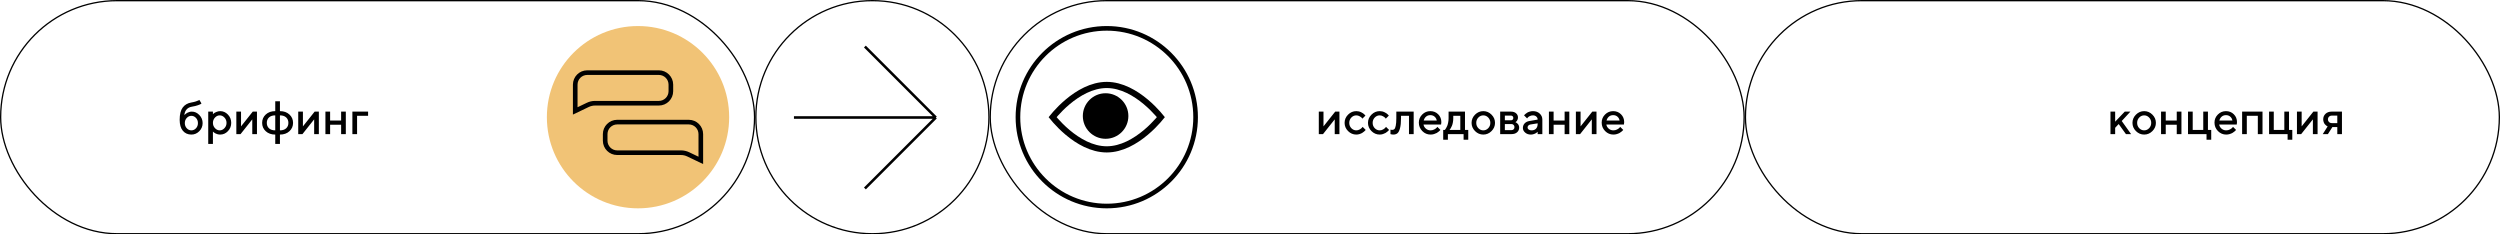 <svg width="1920" height="180" viewBox="0 0 1920 180" fill="none" xmlns="http://www.w3.org/2000/svg">
<path d="M155.617 94.545C155.617 96.971 154.762 99.045 153.051 100.768C151.352 102.49 149.33 103.352 146.986 103.352C144.279 103.352 142.1 102.385 140.447 100.451C138.807 98.506 137.986 95.693 137.986 92.014C137.986 87.818 138.766 84.672 140.324 82.574C141.883 80.477 144.104 79.188 146.986 78.707C148.264 78.496 149.406 78.227 150.414 77.898C151.434 77.57 152.137 77.295 152.523 77.072L153.104 76.721L154.721 79.428C154.65 79.522 154.504 79.656 154.281 79.832C154.07 80.008 153.338 80.324 152.084 80.781C150.842 81.238 149.26 81.625 147.338 81.941C145.686 82.211 144.355 82.897 143.348 83.998C142.34 85.1 141.748 86.576 141.572 88.428C141.619 88.357 141.701 88.264 141.818 88.147C141.947 88.018 142.199 87.801 142.574 87.496C142.949 87.18 143.342 86.904 143.752 86.67C144.174 86.424 144.707 86.207 145.352 86.019C146.008 85.82 146.67 85.721 147.338 85.721C149.518 85.721 151.439 86.594 153.104 88.34C154.779 90.074 155.617 92.143 155.617 94.545ZM143.436 90.572C142.439 91.639 141.941 92.963 141.941 94.545C141.941 96.127 142.439 97.451 143.436 98.518C144.432 99.584 145.609 100.117 146.969 100.117C148.34 100.117 149.523 99.584 150.52 98.518C151.516 97.451 152.014 96.127 152.014 94.545C152.014 92.963 151.516 91.639 150.52 90.572C149.523 89.494 148.34 88.955 146.969 88.955C145.609 88.955 144.432 89.494 143.436 90.572ZM169.1 103.352C168.455 103.352 167.828 103.275 167.219 103.123C166.609 102.971 166.088 102.783 165.654 102.561C165.221 102.326 164.834 102.092 164.494 101.857C164.166 101.611 163.926 101.418 163.773 101.277L163.527 101.014V110.559H159.924V85.721H163.527V87.707C163.691 87.543 163.92 87.326 164.213 87.057C164.518 86.787 165.156 86.436 166.129 86.002C167.102 85.568 168.092 85.352 169.1 85.352C171.385 85.352 173.365 86.231 175.041 87.988C176.729 89.734 177.572 91.856 177.572 94.352C177.572 96.848 176.729 98.975 175.041 100.732C173.365 102.479 171.385 103.352 169.1 103.352ZM172.387 90.291C171.332 89.166 170.119 88.603 168.748 88.603C167.377 88.603 166.164 89.166 165.109 90.291C164.055 91.416 163.527 92.775 163.527 94.369C163.527 95.951 164.055 97.305 165.109 98.43C166.164 99.555 167.377 100.117 168.748 100.117C170.119 100.117 171.332 99.555 172.387 98.43C173.441 97.305 173.969 95.951 173.969 94.369C173.969 92.775 173.441 91.416 172.387 90.291ZM194.113 85.721H197.348V103H193.744V91.662L184.744 103H181.51V85.721H185.113V97.059L194.113 85.721ZM211.393 110.559V103.352C208.393 103.352 205.961 102.496 204.098 100.785C202.246 99.074 201.32 96.936 201.32 94.369C201.32 91.791 202.246 89.647 204.098 87.936C205.961 86.213 208.393 85.352 211.393 85.352V77.793H214.996V85.352C217.996 85.352 220.422 86.213 222.273 87.936C224.137 89.647 225.068 91.791 225.068 94.369C225.068 96.936 224.137 99.074 222.273 100.785C220.422 102.496 217.996 103.352 214.996 103.352V110.559H211.393ZM211.393 100.117V88.603C209.354 88.603 207.76 89.125 206.611 90.168C205.475 91.211 204.906 92.611 204.906 94.369C204.906 96.115 205.475 97.51 206.611 98.553C207.76 99.596 209.354 100.117 211.393 100.117ZM214.996 88.603V100.117C217.035 100.117 218.623 99.596 219.76 98.553C220.908 97.51 221.482 96.115 221.482 94.369C221.482 92.611 220.908 91.211 219.76 90.168C218.623 89.125 217.035 88.603 214.996 88.603ZM241.645 85.721H244.879V103H241.275V91.662L232.275 103H229.041V85.721H232.645V97.059L241.645 85.721ZM253.527 95.793V103H249.924V85.721H253.527V92.559H261.982V85.721H265.586V103H261.982V95.793H253.527ZM282.689 85.721V88.955H274.234V103H270.631V85.721H282.689Z" fill="black"/>
<circle cx="490" cy="90" r="70" fill="#F1C376"/>
<path d="M538.223 103C538.223 97.906 534.093 93.777 529 93.777H474C468.907 93.777 464.777 97.906 464.777 103V108.054C464.777 113.147 468.907 117.276 474 117.276H523.001C524.912 117.276 526.798 117.705 528.521 118.53L538.223 123.178V119.054V103Z" stroke="black" stroke-width="3.555"/>
<path d="M441.777 65C441.777 59.907 445.907 55.777 451 55.777H506C511.093 55.777 515.223 59.907 515.223 65V70.054C515.223 75.147 511.093 79.276 506 79.276H456.999C455.088 79.276 453.202 79.705 451.479 80.53L441.777 85.178V81.054V65Z" stroke="black" stroke-width="3.555"/>
<rect x="0.5" y="0.5" width="579" height="179" rx="89.5" stroke="black"/>
<circle cx="670" cy="90" r="89.5" stroke="black"/>
<path d="M664.243 144.738L718.732 90.249M718.732 90.249L664.243 35.761M718.732 90.249H609.754" stroke="black" stroke-width="2"/>
<circle cx="850" cy="90" r="68.222" stroke="black" stroke-width="3.556"/>
<path d="M810.656 92.643C809.711 91.579 808.95 90.669 808.392 89.982C808.95 89.294 809.711 88.385 810.656 87.32C812.857 84.842 816.04 81.54 819.965 78.244C827.886 71.593 838.496 65.246 849.975 65.246C861.453 65.246 872.063 71.593 879.984 78.244C883.909 81.54 887.092 84.842 889.293 87.32C890.238 88.385 890.999 89.294 891.558 89.982C890.999 90.669 890.238 91.579 889.293 92.643C887.092 95.121 883.909 98.423 879.984 101.72C872.063 108.37 861.453 114.718 849.975 114.718C838.496 114.718 827.886 108.37 819.965 101.72C816.04 98.423 812.857 95.121 810.656 92.643Z" stroke="black" stroke-width="4.742"/>
<circle cx="849.103" cy="89.104" r="17.488" fill="black"/>
<path d="M1025.44 85.721H1028.68V103H1025.07V91.662L1016.07 103H1012.84V85.721H1016.44V97.059L1025.44 85.721ZM1035.32 100.68C1033.54 98.887 1032.65 96.783 1032.65 94.369C1032.65 91.943 1033.54 89.834 1035.32 88.041C1037.11 86.248 1039.22 85.352 1041.65 85.352C1043 85.352 1044.25 85.644 1045.41 86.231C1046.57 86.805 1047.4 87.379 1047.91 87.953L1048.66 88.779L1046.32 91.117C1046.21 90.93 1046.03 90.701 1045.78 90.432C1045.54 90.15 1045.02 89.775 1044.21 89.307C1043.42 88.838 1042.56 88.603 1041.65 88.603C1040.18 88.603 1038.91 89.16 1037.83 90.273C1036.77 91.387 1036.23 92.752 1036.23 94.369C1036.23 95.975 1036.77 97.334 1037.83 98.447C1038.91 99.561 1040.18 100.117 1041.65 100.117C1042.56 100.117 1043.42 99.889 1044.21 99.432C1045.02 98.975 1045.6 98.529 1045.96 98.096L1046.5 97.428L1048.84 99.766C1048.77 99.859 1048.66 99.994 1048.52 100.17C1048.38 100.334 1048.08 100.621 1047.61 101.031C1047.14 101.43 1046.65 101.787 1046.13 102.104C1045.62 102.408 1044.95 102.695 1044.13 102.965C1043.31 103.223 1042.48 103.352 1041.65 103.352C1039.22 103.352 1037.11 102.461 1035.32 100.68ZM1053.29 100.68C1051.5 98.887 1050.61 96.783 1050.61 94.369C1050.61 91.943 1051.5 89.834 1053.29 88.041C1055.08 86.248 1057.19 85.352 1059.61 85.352C1060.96 85.352 1062.21 85.644 1063.38 86.231C1064.54 86.805 1065.37 87.379 1065.87 87.953L1066.63 88.779L1064.29 91.117C1064.17 90.93 1063.99 90.701 1063.74 90.432C1063.51 90.15 1062.99 89.775 1062.18 89.307C1061.38 88.838 1060.53 88.603 1059.61 88.603C1058.15 88.603 1056.88 89.16 1055.8 90.273C1054.73 91.387 1054.2 92.752 1054.2 94.369C1054.2 95.975 1054.73 97.334 1055.8 98.447C1056.88 99.561 1058.15 100.117 1059.61 100.117C1060.53 100.117 1061.38 99.889 1062.18 99.432C1062.99 98.975 1063.57 98.529 1063.92 98.096L1064.46 97.428L1066.8 99.766C1066.73 99.859 1066.63 99.994 1066.49 100.17C1066.35 100.334 1066.04 100.621 1065.57 101.031C1065.1 101.43 1064.61 101.787 1064.1 102.104C1063.58 102.408 1062.91 102.695 1062.09 102.965C1061.27 103.223 1060.45 103.352 1059.61 103.352C1057.19 103.352 1055.08 102.461 1053.29 100.68ZM1072.38 85.721H1085.7V103H1082.1V88.955H1075.98V90.766C1075.98 94.059 1075.71 96.66 1075.19 98.57C1074.67 100.469 1074 101.74 1073.18 102.385C1072.38 103.029 1071.33 103.352 1070.04 103.352C1069.72 103.352 1069.38 103.322 1069.02 103.264C1068.67 103.205 1068.39 103.141 1068.19 103.07L1067.88 103V99.572C1068.36 99.689 1068.77 99.754 1069.12 99.766C1069.86 99.766 1070.44 99.566 1070.86 99.168C1071.3 98.769 1071.65 97.891 1071.94 96.531C1072.23 95.16 1072.38 93.238 1072.38 90.766V85.721ZM1106.76 95.617H1093.26C1093.45 96.836 1094.04 97.891 1095.05 98.781C1096.07 99.672 1097.28 100.117 1098.67 100.117C1099.68 100.117 1100.62 99.889 1101.48 99.432C1102.36 98.975 1102.98 98.529 1103.35 98.096L1103.89 97.428L1106.23 99.766C1106.16 99.859 1106.05 99.994 1105.9 100.17C1105.76 100.334 1105.45 100.621 1104.96 101.031C1104.48 101.43 1103.97 101.787 1103.44 102.104C1102.9 102.408 1102.19 102.695 1101.33 102.965C1100.47 103.223 1099.59 103.352 1098.67 103.352C1096.22 103.352 1094.11 102.455 1092.33 100.662C1090.56 98.857 1089.67 96.695 1089.67 94.176C1089.67 91.75 1090.53 89.676 1092.26 87.953C1093.99 86.219 1096.06 85.352 1098.48 85.352C1100.9 85.352 1102.92 86.16 1104.53 87.777C1106.14 89.383 1106.95 91.398 1106.95 93.824L1106.76 95.617ZM1098.48 88.428C1097.18 88.428 1096.08 88.814 1095.19 89.588C1094.31 90.35 1093.72 91.34 1093.42 92.559H1103.42C1103.21 91.34 1102.66 90.35 1101.78 89.588C1100.9 88.814 1099.8 88.428 1098.48 88.428ZM1108.38 99.766H1109.62C1109.69 99.695 1109.79 99.584 1109.92 99.432C1110.06 99.268 1110.3 98.91 1110.62 98.359C1110.96 97.809 1111.26 97.217 1111.5 96.584C1111.76 95.939 1111.99 95.096 1112.19 94.053C1112.4 93.01 1112.51 91.914 1112.51 90.766V85.721H1125.11V99.766H1127.62V107.324H1124.04V103H1111.98V107.324H1108.38V99.766ZM1116.11 88.955V90.766C1116.11 91.914 1116.01 93.004 1115.81 94.035C1115.62 95.066 1115.38 95.922 1115.09 96.602C1114.81 97.269 1114.52 97.85 1114.23 98.342C1113.95 98.834 1113.71 99.186 1113.53 99.397L1113.23 99.766H1121.51V88.955H1116.11ZM1142.97 98.447C1144.04 97.334 1144.57 95.975 1144.57 94.369C1144.57 92.752 1144.04 91.387 1142.97 90.273C1141.9 89.16 1140.64 88.603 1139.17 88.603C1137.71 88.603 1136.44 89.16 1135.36 90.273C1134.29 91.387 1133.76 92.752 1133.76 94.369C1133.76 95.975 1134.29 97.334 1135.36 98.447C1136.44 99.561 1137.71 100.117 1139.17 100.117C1140.64 100.117 1141.9 99.561 1142.97 98.447ZM1132.84 100.68C1131.06 98.887 1130.17 96.783 1130.17 94.369C1130.17 91.943 1131.06 89.834 1132.84 88.041C1134.64 86.248 1136.75 85.352 1139.17 85.352C1141.6 85.352 1143.7 86.248 1145.48 88.041C1147.28 89.834 1148.17 91.943 1148.17 94.369C1148.17 96.783 1147.28 98.887 1145.48 100.68C1143.7 102.461 1141.6 103.352 1139.17 103.352C1136.75 103.352 1134.64 102.461 1132.84 100.68ZM1152.13 85.721H1160.41C1162.06 85.721 1163.37 86.148 1164.34 87.004C1165.32 87.848 1165.8 88.92 1165.8 90.221C1165.8 90.959 1165.64 91.633 1165.31 92.242C1164.99 92.84 1164.67 93.256 1164.33 93.49L1163.83 93.824C1163.9 93.848 1164 93.889 1164.13 93.947C1164.26 94.006 1164.5 94.158 1164.84 94.404C1165.18 94.639 1165.47 94.902 1165.71 95.195C1165.97 95.477 1166.2 95.863 1166.4 96.356C1166.61 96.848 1166.72 97.381 1166.72 97.955C1166.72 99.443 1166.18 100.656 1165.12 101.594C1164.06 102.531 1162.62 103 1160.78 103H1152.13V85.721ZM1160.78 95.266H1155.73V99.941H1160.78C1161.49 99.941 1162.06 99.731 1162.48 99.309C1162.9 98.887 1163.11 98.318 1163.11 97.603C1163.11 96.959 1162.9 96.408 1162.46 95.951C1162.03 95.494 1161.47 95.266 1160.78 95.266ZM1161.72 91.908C1162.05 91.58 1162.22 91.141 1162.22 90.59C1162.22 90.027 1162.05 89.588 1161.72 89.272C1161.4 88.943 1160.96 88.779 1160.41 88.779H1155.73V92.383H1160.41C1160.96 92.383 1161.4 92.225 1161.72 91.908ZM1184.52 103H1180.92V101.207C1180.87 101.254 1180.79 101.33 1180.67 101.436C1180.57 101.541 1180.35 101.717 1180.01 101.963C1179.68 102.197 1179.32 102.414 1178.93 102.613C1178.55 102.801 1178.06 102.971 1177.47 103.123C1176.89 103.275 1176.3 103.352 1175.7 103.352C1173.94 103.352 1172.48 102.842 1171.32 101.822C1170.16 100.803 1169.58 99.637 1169.58 98.324C1169.58 96.906 1170.03 95.717 1170.92 94.756C1171.82 93.795 1173.05 93.186 1174.61 92.928L1180.92 91.838C1180.92 90.924 1180.58 90.156 1179.9 89.535C1179.23 88.914 1178.37 88.603 1177.32 88.603C1176.4 88.603 1175.57 88.797 1174.82 89.184C1174.08 89.559 1173.57 89.939 1173.29 90.326L1172.82 90.941L1170.48 88.603C1170.55 88.51 1170.64 88.393 1170.76 88.252C1170.89 88.1 1171.16 87.842 1171.59 87.478C1172.02 87.103 1172.48 86.769 1172.96 86.477C1173.44 86.184 1174.07 85.926 1174.86 85.703C1175.65 85.469 1176.47 85.352 1177.32 85.352C1179.43 85.352 1181.15 85.978 1182.5 87.232C1183.85 88.475 1184.52 90.01 1184.52 91.838V103ZM1176.24 100.117C1177.71 100.117 1178.85 99.684 1179.67 98.816C1180.5 97.938 1180.92 96.689 1180.92 95.072V94.721L1175.33 95.617C1174.69 95.734 1174.16 95.998 1173.77 96.408C1173.37 96.818 1173.17 97.334 1173.17 97.955C1173.17 98.529 1173.44 99.033 1173.99 99.467C1174.56 99.9 1175.31 100.117 1176.24 100.117ZM1193.17 95.793V103H1189.57V85.721H1193.17V92.559H1201.63V85.721H1205.23V103H1201.63V95.793H1193.17ZM1222.88 85.721H1226.11V103H1222.51V91.662L1213.51 103H1210.28V85.721H1213.88V97.059L1222.88 85.721ZM1247.17 95.617H1233.67C1233.86 96.836 1234.46 97.891 1235.46 98.781C1236.48 99.672 1237.69 100.117 1239.09 100.117C1240.09 100.117 1241.03 99.889 1241.9 99.432C1242.78 98.975 1243.4 98.529 1243.76 98.096L1244.31 97.428L1246.64 99.766C1246.57 99.859 1246.46 99.994 1246.31 100.17C1246.17 100.334 1245.86 100.621 1245.38 101.031C1244.9 101.43 1244.39 101.787 1243.85 102.104C1243.31 102.408 1242.61 102.695 1241.74 102.965C1240.88 103.223 1240 103.352 1239.09 103.352C1236.64 103.352 1234.52 102.455 1232.74 100.662C1230.97 98.857 1230.09 96.695 1230.09 94.176C1230.09 91.75 1230.95 89.676 1232.67 87.953C1234.4 86.219 1236.48 85.352 1238.89 85.352C1241.32 85.352 1243.33 86.16 1244.94 87.777C1246.56 89.383 1247.37 91.398 1247.37 93.824L1247.17 95.617ZM1238.89 88.428C1237.59 88.428 1236.5 88.814 1235.61 89.588C1234.73 90.35 1234.13 91.34 1233.83 92.559H1243.83C1243.62 91.34 1243.08 90.35 1242.2 89.588C1241.32 88.814 1240.22 88.428 1238.89 88.428Z" fill="black"/>
<rect x="760.5" y="0.5" width="579" height="179" rx="89.5" stroke="black"/>
<path d="M1636.15 85.721L1629.49 92.928L1636.68 103H1632.72L1627.15 95.266L1624.44 98.148V103H1620.84V85.721H1624.44V93.455L1631.82 85.721H1636.15ZM1650.53 98.447C1651.59 97.334 1652.13 95.975 1652.13 94.369C1652.13 92.752 1651.59 91.387 1650.53 90.273C1649.46 89.16 1648.2 88.603 1646.73 88.603C1645.27 88.603 1643.99 89.16 1642.92 90.273C1641.85 91.387 1641.32 92.752 1641.32 94.369C1641.32 95.975 1641.85 97.334 1642.92 98.447C1643.99 99.561 1645.27 100.117 1646.73 100.117C1648.2 100.117 1649.46 99.561 1650.53 98.447ZM1640.4 100.68C1638.62 98.887 1637.73 96.783 1637.73 94.369C1637.73 91.943 1638.62 89.834 1640.4 88.041C1642.2 86.248 1644.3 85.352 1646.73 85.352C1649.16 85.352 1651.26 86.248 1653.04 88.041C1654.83 89.834 1655.73 91.943 1655.73 94.369C1655.73 96.783 1654.83 98.887 1653.04 100.68C1651.26 102.461 1649.16 103.352 1646.73 103.352C1644.3 103.352 1642.2 102.461 1640.4 100.68ZM1663.29 95.793V103H1659.69V85.721H1663.29V92.559H1671.74V85.721H1675.35V103H1671.74V95.793H1663.29ZM1680.39 103V85.721H1684V99.766H1692.1V85.721H1695.7V99.766H1698.22V107.324H1694.61V103H1680.39ZM1717.82 95.617H1704.32C1704.5 96.836 1705.1 97.891 1706.11 98.781C1707.13 99.672 1708.34 100.117 1709.73 100.117C1710.74 100.117 1711.68 99.889 1712.54 99.432C1713.42 98.975 1714.04 98.529 1714.41 98.096L1714.95 97.428L1717.29 99.766C1717.22 99.859 1717.11 99.994 1716.96 100.17C1716.81 100.334 1716.5 100.621 1716.02 101.031C1715.54 101.43 1715.03 101.787 1714.49 102.104C1713.96 102.408 1713.25 102.695 1712.38 102.965C1711.53 103.223 1710.64 103.352 1709.73 103.352C1707.28 103.352 1705.17 102.455 1703.38 100.662C1701.62 98.857 1700.73 96.695 1700.73 94.176C1700.73 91.75 1701.59 89.676 1703.31 87.953C1705.05 86.219 1707.12 85.352 1709.54 85.352C1711.96 85.352 1713.98 86.16 1715.58 87.777C1717.2 89.383 1718.01 91.398 1718.01 93.824L1717.82 95.617ZM1709.54 88.428C1708.24 88.428 1707.14 88.814 1706.25 89.588C1705.37 90.35 1704.78 91.34 1704.47 92.559H1714.48C1714.27 91.34 1713.72 90.35 1712.84 89.588C1711.96 88.814 1710.86 88.428 1709.54 88.428ZM1725.55 88.955V103H1721.95V85.721H1737.61V103H1734.01V88.955H1725.55ZM1742.65 103V85.721H1746.26V99.766H1754.36V85.721H1757.96V99.766H1760.48V107.324H1756.88V103H1742.65ZM1776.67 85.721H1779.9V103H1776.3V91.662L1767.3 103H1764.06V85.721H1767.67V97.059L1776.67 85.721ZM1790.71 85.721H1798.62V103H1795.04V97.603H1791.26L1787.83 103H1783.88L1787.65 97.059C1787.56 97.035 1787.43 96.982 1787.27 96.9C1787.12 96.818 1786.85 96.637 1786.46 96.356C1786.07 96.062 1785.73 95.728 1785.42 95.353C1785.13 94.978 1784.85 94.463 1784.6 93.807C1784.35 93.139 1784.23 92.424 1784.23 91.662C1784.23 89.939 1784.82 88.522 1786 87.408C1787.2 86.283 1788.77 85.721 1790.71 85.721ZM1795.04 88.779H1790.71C1789.89 88.779 1789.21 89.055 1788.66 89.606C1788.11 90.156 1787.83 90.842 1787.83 91.662C1787.83 92.482 1788.11 93.168 1788.66 93.719C1789.21 94.269 1789.89 94.545 1790.71 94.545H1795.04V88.779Z" fill="black"/>
<rect x="1340.5" y="0.5" width="579" height="179" rx="89.5" stroke="black"/>
</svg>
